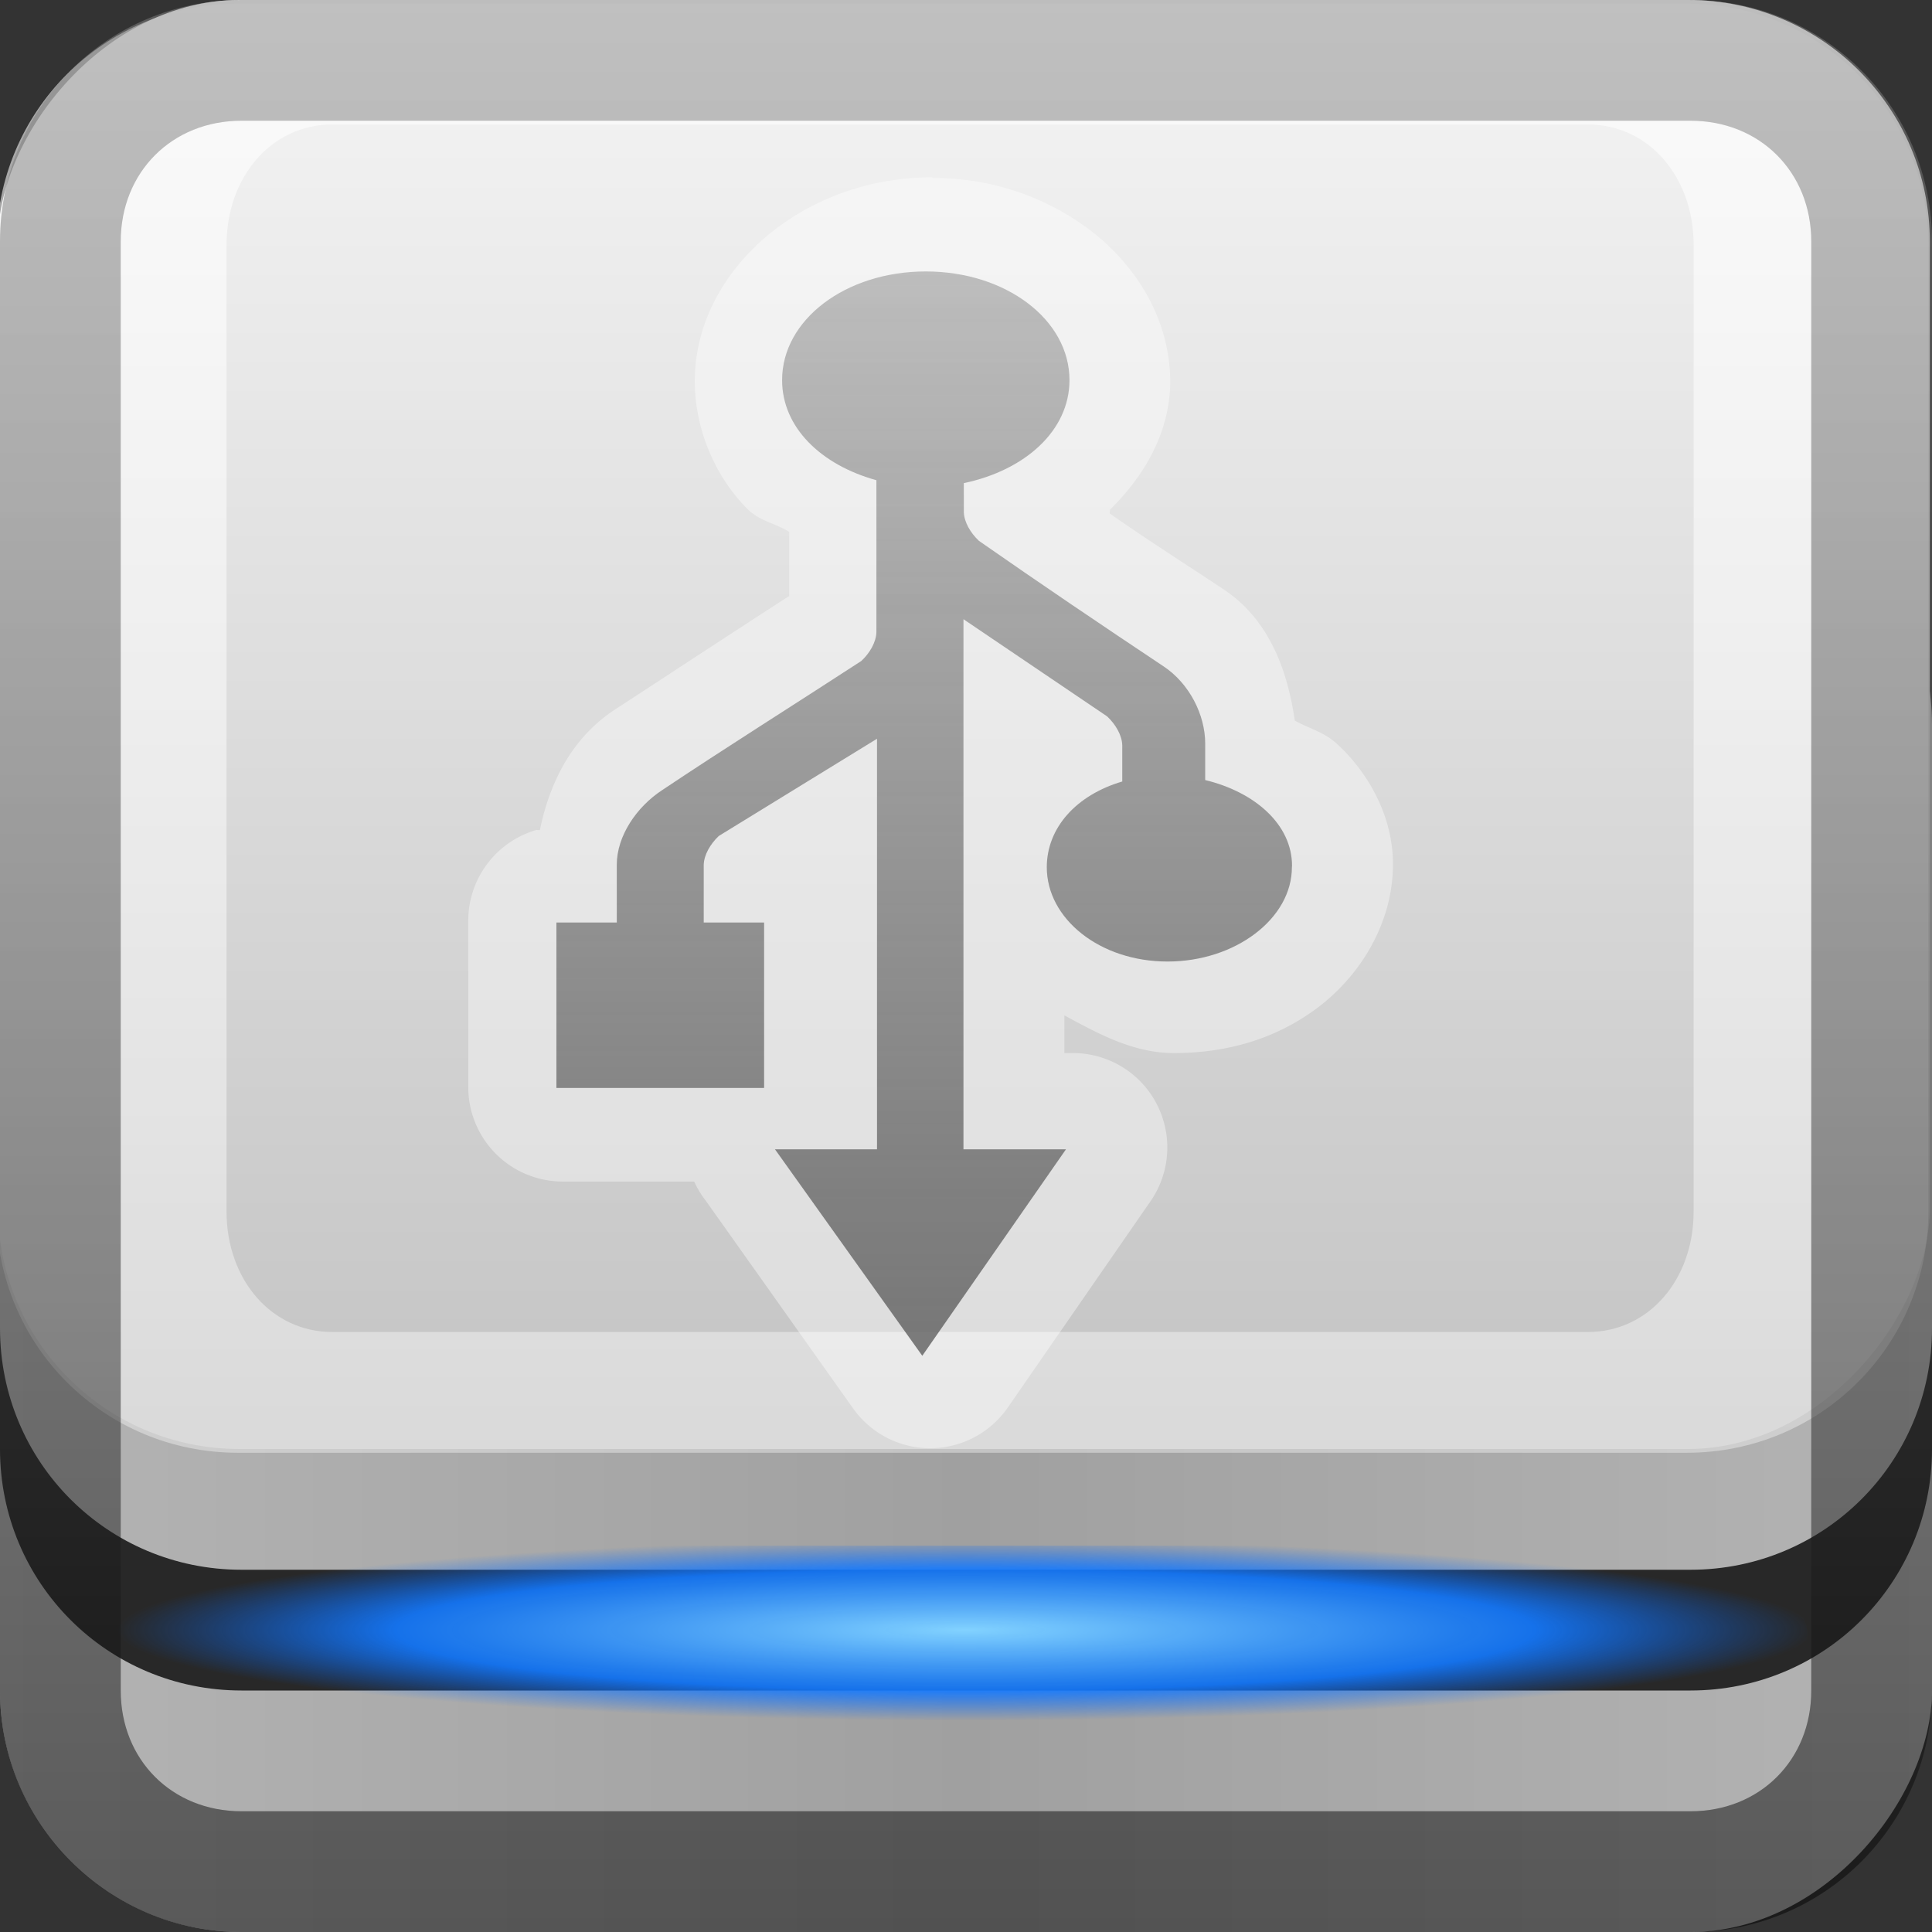 <?xml version="1.0" encoding="UTF-8"?>
<svg id="svg2" width="16" height="16" version="1.0" xmlns="http://www.w3.org/2000/svg" xmlns:cc="http://creativecommons.org/ns#" xmlns:dc="http://purl.org/dc/elements/1.1/" xmlns:rdf="http://www.w3.org/1999/02/22-rdf-syntax-ns#">
 <rect width="100%" height="100%" fill="#333333" stroke="none"/>
 <defs id="defs4">
  <radialGradient id="radialGradient4138" cx="48" cy="84" r="30" gradientTransform="matrix(.234 0 0 .025 -3.24 11.4)" gradientUnits="userSpaceOnUse">
   <stop id="stop3315" stop-color="#82d2ff" offset="0"/>
   <stop id="stop4186" stop-color="#1379ff" stop-opacity=".902" offset=".672"/>
   <stop id="stop3317" stop-color="#06f" stop-opacity="0" offset="1"/>
  </radialGradient>
  <linearGradient id="linearGradient3204" x1="1" x2="15" y1="9" y2="9" gradientTransform="translate(-16,-1)" gradientUnits="userSpaceOnUse">
   <stop id="stop3189" stop-color="#29669f" offset="0"/>
   <stop id="stop3191" stop-color="#88b6e0" offset="1"/>
  </linearGradient>
  <linearGradient id="linearGradient2707" x1="-3.06" x2="-3.06" y1="23.3" y2="11.3" gradientTransform="translate(10.1 -23.3)" gradientUnits="userSpaceOnUse">
   <stop id="stop4329" stop-color="#f5f5f5" offset="0"/>
   <stop id="stop4331" stop-color="#c3c3c3" offset="1"/>
  </linearGradient>
  <linearGradient id="linearGradient3537" x1="6.68" x2="6.68" y1="16" y2="-.004" gradientUnits="userSpaceOnUse">
   <stop id="stop3533" stop-color="#020202" offset="0"/>
   <stop id="stop3535" stop-color="#868686" offset="1"/>
  </linearGradient>
  <linearGradient id="linearGradient3836" x1="8" x2="8" y2="32" gradientUnits="userSpaceOnUse">
   <stop id="stop3832" stop-color="#fff" offset="0"/>
   <stop id="stop3834" stop-color="#fff" stop-opacity="0" offset="1"/>
  </linearGradient>
  <linearGradient id="linearGradient3844" x2="8" y1="-10" y2="-10" gradientUnits="userSpaceOnUse" spreadMethod="reflect">
   <stop id="stop3840" stop-color="#b4b4b4" offset="0"/>
   <stop id="stop3842" stop-color="#a0a0a0" offset="1"/>
  </linearGradient>
  <linearGradient id="linearGradient3269" x1="106" x2="23.7" y1="62.4" y2="62.4" gradientTransform="matrix(0 .111 -.152 0 17.3 -.666)" gradientUnits="userSpaceOnUse">
   <stop id="stop3769-4" stop-color="#4d4d4d" stop-opacity=".707" offset="0"/>
   <stop id="stop3771-1" stop-color="#4d4d4d" stop-opacity=".314" offset="1"/>
  </linearGradient>
 </defs>
 <g id="layer1">
  <rect id="rect3196" transform="rotate(-90)" x="-15" y="1" width="14" height="14" rx="2" ry="2" fill="url(#linearGradient3204)"/>
  <path id="rect2401" d="m3 1c-1.11 0-2 0.892-2 2v10c0 1.11 0.892 2 2 2h10c1.11 0 2-0.892 2-2v-10c0-1.11-0.892-2-2-2h-10zm0 1h10c0.576 0 1 0.424 1 1v10c0 0.576-0.424 1-1 1h-10c-0.576 0-1-0.424-1-1v-10c0-0.576 0.424-1 1-1z" fill="#2b6090"/>
  <path id="rect3183" d="m-25 7c-1.11 0-2 0.892-2 2v1c0-1.11 0.892-2 2-2h16c1.11 0 2 0.892 2 2v-1c0-1.11-0.892-2-2-2h-16z" fill="#fff" fill-rule="evenodd" opacity=".25"/>
  <rect id="rect4177" transform="scale(1,-1)" y="-16" width="16" height="12" rx="2" ry="2" fill="url(#linearGradient3844)" fill-rule="evenodd"/>
  <path id="rect3513" d="m0 11v1c0 1.11 0.892 2 2 2h12c1.11 0 2-0.892 2-2v-1c0 1.11-0.892 2-2 2h-12c-1.11 0-2-0.892-2-2z" fill="#282828" fill-rule="evenodd"/>
  <path id="path3518" d="m30 10v1c0 1.11 0.892 2 2 2h12c1.11 0 2-0.892 2-2v-1c0 1.11-0.892 2-2 2h-12c-1.11 0-2-0.892-2-2z" fill="#0f0f0f" fill-rule="evenodd"/>
 </g>
 <g id="layer2" fill-rule="evenodd">
  <rect id="rect3173" transform="scale(1,-1)" x="-.018" y="-12" width="16" height="12" rx="2" ry="2" fill="url(#linearGradient2707)"/>
  <path id="rect3539" d="m1.97 0.031c-1.11 0-2 0.892-2 2v8c0 1.11 0.892 2 2 2h12c1.11 0 2-0.892 2-2v-8c0-1.11-0.892-2-2-2zm0.781 1h10.4c0.498 0 0.875 0.428 0.875 1v8c0 0.572-0.377 1-0.875 1h-10.4c-0.498 0-0.875-0.428-0.875-1v-8c0-0.572 0.377-1 0.875-1z" fill="url(#linearGradient3836)" opacity=".6"/>
 </g>
 <g id="layer5">
  <path id="rect3524" d="m2 0c-1.11 0-2 0.892-2 2v12c0 1.11 0.892 2 2 2h12c1.11 0 2-0.892 2-2v-12c0-1.11-0.892-2-2-2h-12zm0 1h12c0.575 0 1 0.425 1 1v12c0 0.575-0.425 1-1 1h-12c-0.575 0-1-0.425-1-1v-12c0-0.575 0.425-1 1-1z" fill="url(#linearGradient3537)" opacity=".5"/>
 </g>
 <g id="layer4">
  <rect id="rect3311" x=".969" y="12.8" width="14" height="1.48" rx="1.28" ry="1.48" fill="url(#radialGradient4138)"/>
 </g>
 <g id="layer3">
  <path id="path3980" transform="translate(0,1)" d="m7.72 0.469c-0.49 0-0.945 0.156-1.31 0.438s-0.656 0.726-0.656 1.25c0 0.41 0.179 0.803 0.438 1.06 0.098 0.098 0.232 0.117 0.344 0.188v0.531c-0.494 0.318-0.97 0.632-1.44 0.938-0.34 0.222-0.536 0.572-0.625 1-6.17e-4 0.003-0.031-0.003-0.031 0a0.782 0.782 0 0 0-0.562 0.75v1.38a0.782 0.782 0 0 0 0.781 0.781h1.09a0.782 0.782 0 0 0 0.094 0.156l1.22 1.72a0.782 0.782 0 0 0 1.28 0l1.19-1.72a0.782 0.782 0 0 0-0.656-1.22h-0.062v-0.312c0.286 0.155 0.574 0.312 0.906 0.312 0.446 0 0.85-0.12 1.19-0.375s0.625-0.687 0.625-1.19c0-0.406-0.214-0.769-0.469-1-0.105-0.095-0.228-0.124-0.344-0.188-0.062-0.432-0.222-0.846-0.594-1.09-0.294-0.196-0.628-0.408-0.938-0.625-0.005-0.003 0.005-0.028 0-0.031 0.273-0.266 0.5-0.634 0.5-1.06 0-0.524-0.289-0.969-0.656-1.25s-0.822-0.438-1.31-0.438z" fill="#fff" opacity=".4"/>
  <path id="path1334" d="m10.7 7.17c0-0.343-0.309-0.611-0.719-0.71v-0.302c0-0.239-0.132-0.498-0.344-0.639-0.503-0.335-1.03-0.691-1.53-1.04-0.07-0.066-0.122-0.155-0.125-0.237v-0.241c0.507-0.106 0.875-0.435 0.875-0.853 0-0.501-0.527-0.9-1.19-0.9s-1.19 0.399-1.19 0.9c0 0.392 0.322 0.702 0.781 0.829v0.241c0-0.001 8.2e-5 0.022 0 0.024v0.995c-0.003 0.081-0.054 0.171-0.125 0.237-0.581 0.378-1.13 0.722-1.65 1.07-0.211 0.138-0.375 0.38-0.375 0.616v0.48h-0.5v1.37h1.72v-1.37h-0.5v-0.48c0.003-0.081 0.054-0.17 0.125-0.237l1.31-0.805v3.4h-0.845l1.22 1.71 1.19-1.71h-0.849v-4.39l1.19 0.805c0.07 0.066 0.122 0.155 0.125 0.237 0 0.23-1.3e-5 0.149 0 0.302-0.38 0.112-0.625 0.383-0.625 0.71 0 0.426 0.438 0.781 1 0.781s1.03-0.356 1.03-0.781z" fill="url(#linearGradient3269)"/>
 </g>
</svg>
